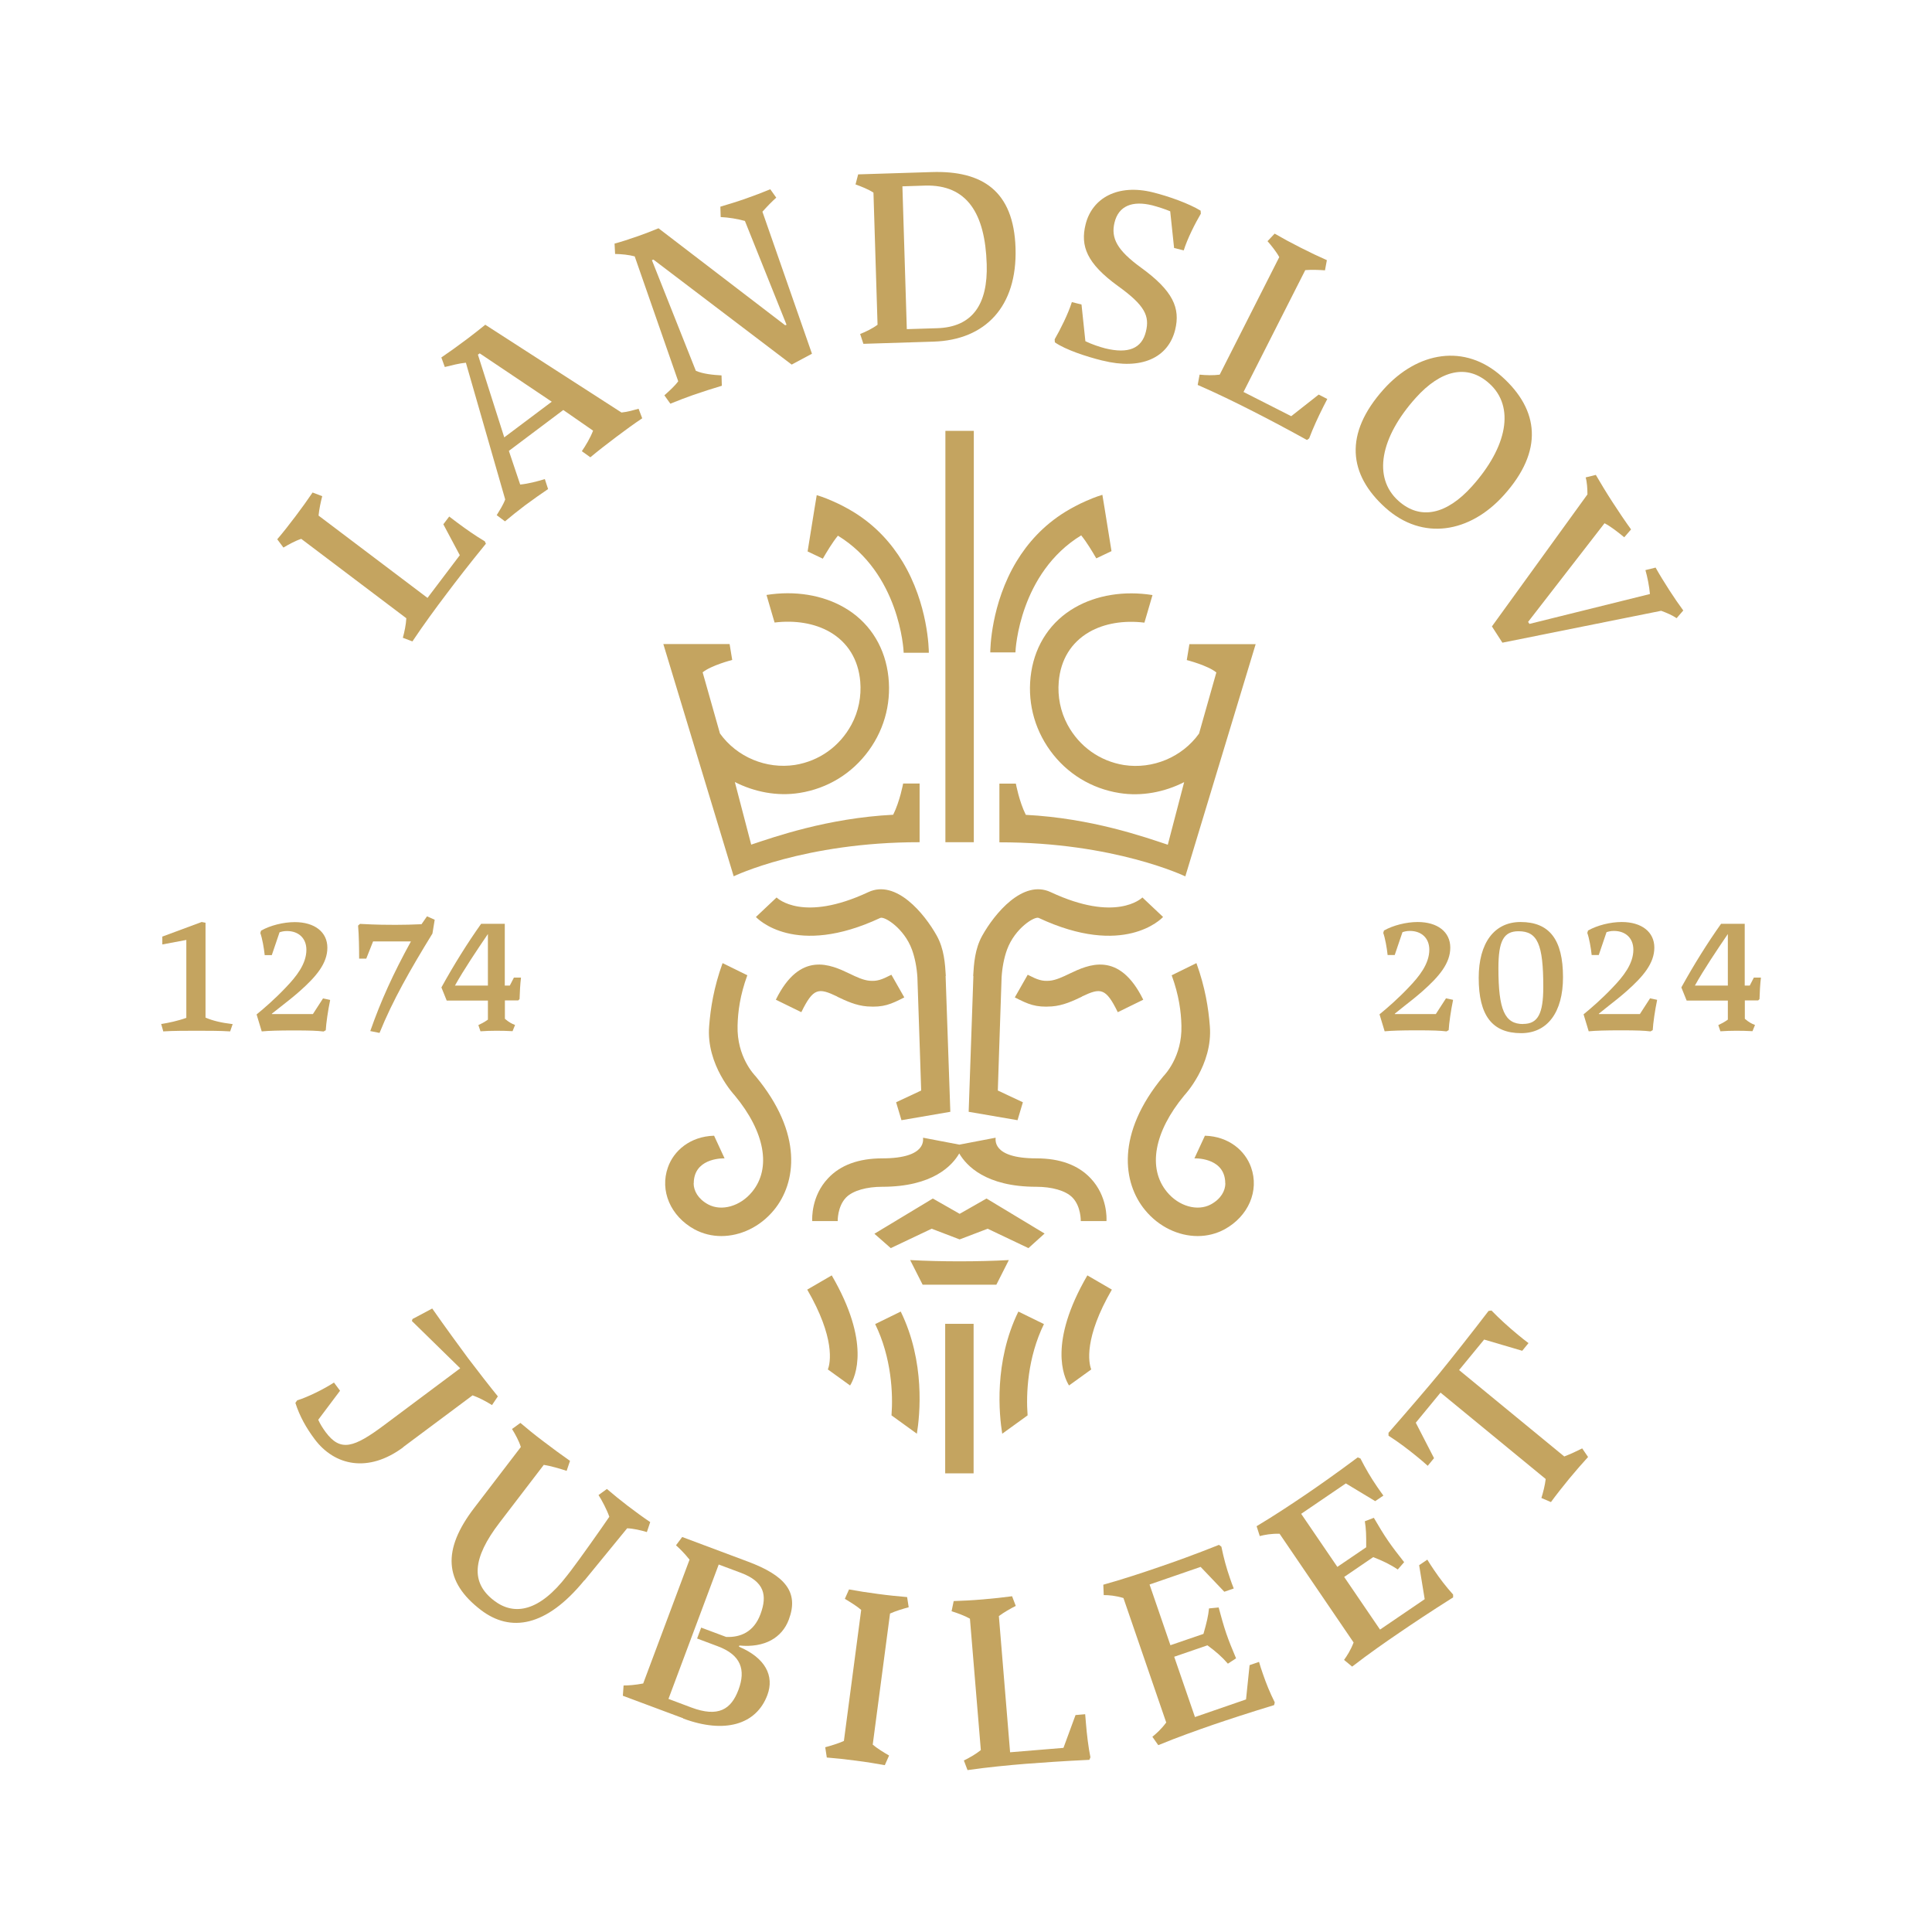 <?xml version="1.0" encoding="UTF-8"?><svg id="Layer_1" xmlns="http://www.w3.org/2000/svg" viewBox="0 0 184.25 184.25"><defs><style>.cls-1{fill:#c4a460;}</style></defs><path class="cls-1" d="m38.47,138.01c-3.35,2.5-6.58,1.77-8.47-.77-.8-1.07-1.42-2.17-1.83-3.45l.17-.24c.98-.3,2.55-1.07,3.51-1.7l.58.78-2.08,2.77c.17.39.43.8.7,1.17,1.42,1.91,2.67,1.53,5.68-.73l7.16-5.35-4.61-4.51.06-.19,1.88-1c1.23,1.76,2.65,3.7,3.42,4.74.82,1.09,2.17,2.82,2.84,3.64l-.56.83c-.6-.38-1.25-.71-1.85-.93l-6.61,4.93Z"/><path class="cls-1" d="m55.73,150.71c-3.64,4.46-7.05,4.99-9.87,2.83-3.5-2.68-3.71-5.72-.63-9.74l4.44-5.8c-.16-.55-.55-1.26-.84-1.72l.8-.58c.67.57,1.33,1.11,2.18,1.75.77.59,1.83,1.37,2.55,1.87l-.32.95c-.63-.2-1.48-.46-2.18-.57l-4.21,5.5c-2.63,3.43-2.76,5.74-.54,7.44,1.94,1.49,4.34,1.05,6.97-2.38l.38-.49c.84-1.1,2.91-4.03,3.65-5.12-.24-.68-.7-1.56-1.03-2.07l.8-.58c.67.57,1.22,1.02,1.96,1.59.79.6,1.5,1.12,2.17,1.57l-.32.95c-.57-.17-1.28-.34-1.88-.36l-4.05,4.95Z"/><path class="cls-1" d="m65.16,163.87l-5.76-2.15.07-.98c.45,0,1.08-.04,1.87-.19l4.42-11.81c-.5-.63-.96-1.07-1.29-1.37l.59-.79,6.25,2.34c3.53,1.32,4.91,2.89,3.92,5.53-.65,1.75-2.32,2.71-4.72,2.48l-.04.11c2.51,1.06,3.4,2.78,2.71,4.62-1.06,2.83-4.09,3.7-8.03,2.23Zm3.38-14.66l-4.79,12.81,2.18.82c2.57.96,3.8.19,4.5-1.7.71-1.9.23-3.32-1.98-4.14l-1.97-.74.39-1.04,2.38.89c1.36.06,2.64-.47,3.27-2.16.69-1.84.35-3.12-1.85-3.95l-2.14-.8Z"/><path class="cls-1" d="m84.39,168.34c-.89-.16-1.73-.3-2.76-.43-1.05-.14-1.9-.23-2.78-.3l-.15-.98c.53-.14,1.28-.37,1.78-.6l1.65-12.5c-.42-.36-1.08-.77-1.56-1.05l.4-.9c.86.16,1.71.29,2.76.43,1.03.14,1.88.22,2.78.3l.15.97c-.53.14-1.28.37-1.78.6l-1.65,12.5c.42.36,1.09.77,1.56,1.04l-.4.9Z"/><path class="cls-1" d="m91.93,167.89c.51-.25,1.13-.6,1.61-.99l-1.04-12.53c-.49-.28-1.23-.55-1.75-.71l.2-.97c.88-.03,1.73-.07,2.79-.16,1.04-.09,1.89-.18,2.78-.3l.35.92c-.49.25-1.11.6-1.61.97l1.07,12.99,5.09-.42,1.15-3.13.92-.08.07.83c.09,1.13.23,2.27.43,3.28l-.1.24c-2.54.12-4.61.27-6.06.38-1.61.13-3.61.32-5.56.6l-.35-.92Z"/><path class="cls-1" d="m109.9,165.63c.36-.29.83-.7,1.32-1.36l-4.08-11.87c-.76-.23-1.39-.28-1.88-.28l-.04-.99c1.89-.53,3.8-1.16,5.33-1.69,1.36-.46,3.4-1.19,5.7-2.11l.23.17c.22,1.07.47,2.01.83,3.04.12.35.22.63.35.95l-.9.31-2.26-2.37-4.87,1.68,1.99,5.79,3.15-1.08c.31-1.08.46-1.72.53-2.43l.92-.09c.25.94.47,1.72.72,2.46.26.76.56,1.49.94,2.39l-.78.51c-.57-.66-1.16-1.17-1.95-1.75l-3.17,1.09,1.98,5.75,4.87-1.68.34-3.27.9-.31c.11.4.22.71.36,1.12.33.96.67,1.8,1.14,2.74l-.06.26c-2.43.74-4.43,1.4-5.81,1.87-1.53.53-3.42,1.2-5.24,1.95l-.57-.81Z"/><path class="cls-1" d="m128.18,158.3c.27-.38.62-.9.91-1.66l-7.06-10.37c-.79-.02-1.42.1-1.89.22l-.3-.94c1.69-1.01,3.36-2.12,4.7-3.03,1.18-.8,2.96-2.05,4.94-3.53l.26.1c.5.98.99,1.82,1.6,2.71.21.3.38.55.59.83l-.78.53-2.8-1.69-4.26,2.9,3.45,5.06,2.75-1.87c.01-1.13-.01-1.78-.13-2.48l.86-.33c.49.84.91,1.54,1.35,2.18.46.67.94,1.29,1.54,2.05l-.61.7c-.72-.49-1.42-.82-2.34-1.18l-2.77,1.89,3.42,5.02,4.26-2.9-.53-3.24.78-.53c.21.36.4.62.64.99.57.84,1.12,1.56,1.82,2.34v.27c-2.14,1.35-3.89,2.52-5.09,3.34-1.34.91-2.99,2.06-4.54,3.26l-.76-.63Z"/><path class="cls-1" d="m151.45,138.95c-.59.65-1.17,1.31-1.79,2.06-.67.82-1.23,1.53-1.75,2.24l-.91-.39c.16-.52.34-1.21.41-1.81l-10.03-8.24-2.36,2.87,1.74,3.38-.6.73c-.32-.3-.65-.56-.98-.84-.88-.72-1.8-1.42-2.76-2.03v-.28c1.58-1.8,3.99-4.61,4.88-5.7.91-1.11,3.2-4,4.66-5.92l.28-.04c.79.82,1.65,1.59,2.52,2.31.34.28.66.54,1.01.8l-.6.73-3.63-1.07-2.39,2.91,10.03,8.24c.62-.24,1.2-.51,1.71-.77l.56.82Z"/><path class="cls-1" d="m38.42,60.82c.15-.55.3-1.25.33-1.86l-10.02-7.57c-.54.17-1.23.55-1.7.83l-.59-.79c.57-.67,1.1-1.34,1.74-2.19.63-.83,1.12-1.52,1.63-2.27l.92.35c-.14.53-.29,1.23-.35,1.85l10.39,7.85,3.08-4.07-1.57-2.95.56-.74.66.5c.9.68,1.85,1.34,2.73,1.86l.11.23c-1.61,1.97-2.88,3.62-3.75,4.78-.98,1.29-2.17,2.91-3.26,4.54l-.92-.35Z"/><path class="cls-1" d="m61.25,39.89c-.75.5-1.69,1.18-2.48,1.78-.83.62-1.8,1.38-2.47,1.94l-.81-.58c.36-.53.81-1.27,1.07-1.96l-2.84-1.97-5.19,3.9,1.08,3.21c.8-.08,1.58-.29,2.35-.52l.31.95c-.71.48-1.39.96-2.19,1.55-.79.6-1.26.98-1.92,1.53l-.79-.59c.26-.43.6-.94.81-1.5l-3.75-13.04c-.65.06-1.39.26-2.01.41l-.33-.91c.67-.45,1.63-1.14,2.48-1.78.7-.53,1.32-1.02,1.71-1.34l12.99,8.37c.62-.06,1.16-.23,1.63-.36l.35.92Zm-15.67-6.06l2.51,7.88,4.53-3.4-6.87-4.61-.17.12Z"/><path class="cls-1" d="m77.44,33.73l-1.94,1.04-13.18-10.01-.15.05,4.19,10.55c.67.3,1.66.4,2.45.44l.03.99c-.84.25-1.88.58-2.82.91-.57.2-1.28.47-2.09.8l-.57-.8c.45-.4.99-.88,1.32-1.34l-4.15-11.91c-.56-.15-1.25-.22-1.87-.23l-.05-.99c.58-.15,1.44-.43,2.21-.7.83-.29,1.21-.45,1.98-.76l12.08,9.25.13-.05-3.97-9.9c-.75-.2-1.51-.33-2.31-.37l-.03-.99c.84-.25,1.57-.47,2.45-.78.83-.29,1.5-.55,2.31-.88l.57.8c-.41.36-.88.85-1.32,1.34l4.72,13.53Z"/><path class="cls-1" d="m89.04,32.58l-6.7.21-.31-.94c.53-.2,1.21-.54,1.66-.88l-.39-12.6c-.47-.31-1.17-.59-1.71-.78l.25-.96,7.02-.22c4.8-.15,7.82,1.77,7.99,7.26.17,5.56-2.87,8.75-7.81,8.91Zm-2.98-14.81l.42,13.62,2.89-.09c3.37-.1,4.85-2.28,4.73-6.11-.15-4.8-1.85-7.61-5.89-7.49l-2.15.07Z"/><path class="cls-1" d="m105.14,34.39c-1.57-.39-3.51-1.03-4.54-1.74l-.02-.29c.54-.94,1.28-2.4,1.64-3.55l.92.23.37,3.5c.57.28,1.34.54,1.88.68,2.24.55,3.5,0,3.89-1.59.37-1.48-.07-2.49-2.66-4.35-2.99-2.17-3.6-3.82-3.09-5.88.63-2.53,3.08-3.88,6.4-3.06,1.57.39,3.45,1.07,4.57,1.75l.02.29c-.54.92-1.28,2.37-1.63,3.5l-.92-.23-.37-3.5c-.52-.22-1.22-.44-1.72-.57-1.88-.46-3.2.04-3.59,1.64-.37,1.5.27,2.66,2.51,4.29,3.09,2.24,3.78,3.88,3.27,5.95-.67,2.69-3.26,3.84-6.91,2.93Z"/><path class="cls-1" d="m114.43,35.73c.57.06,1.28.08,1.89,0l5.68-11.21c-.27-.5-.76-1.11-1.12-1.52l.68-.72c.76.44,1.51.85,2.46,1.33.93.47,1.7.84,2.52,1.2l-.18.97c-.55-.04-1.26-.07-1.88-.02l-5.89,11.62,4.55,2.31,2.62-2.06.82.42-.38.74c-.51,1.01-.99,2.06-1.35,3.02l-.21.15c-2.22-1.23-4.07-2.19-5.37-2.85-1.44-.73-3.25-1.62-5.05-2.4l.18-.97Z"/><path class="cls-1" d="m131.96,37.12c3.23-3.59,7.74-4.39,11.28-1.2,3.54,3.18,3.99,7.07.17,11.31-3.23,3.59-7.74,4.38-11.29,1.19-3.52-3.17-3.97-7.05-.16-11.3Zm8.41,9.27c3.38-3.76,4.13-7.6,1.66-9.82-2.11-1.9-4.63-1.28-7.01,1.37-3.38,3.76-4.13,7.6-1.66,9.82,2.11,1.9,4.63,1.28,7.01-1.37Z"/><path class="cls-1" d="m159.89,58.95c-.42-.28-.9-.49-1.47-.7l-15.14,3.04-1-1.55,9.11-12.59c0-.55-.04-1.18-.17-1.62l.97-.24c.44.76,1.04,1.75,1.58,2.58.56.87,1.25,1.89,1.78,2.62l-.65.75c-.58-.48-1.31-1.05-1.88-1.34l-7.29,9.41.13.19,11.49-2.85c-.06-.73-.25-1.66-.43-2.28l.97-.24c.36.65.87,1.47,1.32,2.17.55.85.82,1.23,1.32,1.92l-.65.75Z"/><path class="cls-1" d="m19.6,97.04v-9.04l-.36-.07h-.01s-3.72,1.38-3.72,1.38h-.03v.76l2.29-.43v7.43c-.83.3-1.73.48-2.34.58h-.06s.19.67.19.67v.04s.05,0,.05,0c.87-.06,2.23-.06,3.13-.06.97,0,2.29,0,3.17.06h.04s.24-.7.24-.7h-.06c-1.01-.12-1.86-.32-2.52-.61Z"/><path class="cls-1" d="m30.81,95.21l-.97,1.5h-3.91v-.04c.28-.23.58-.46.9-.71.54-.42,1.15-.9,1.75-1.43,1.58-1.4,2.64-2.65,2.64-4.15s-1.22-2.44-3.11-2.44c-1.09,0-2.34.32-3.19.8h-.02s-.07.23-.07.23v.02c.18.5.34,1.41.41,2.06v.04h.68l.74-2.18c.18-.06.4-.12.7-.12,1.13,0,1.86.7,1.86,1.79,0,1.37-.99,2.58-1.96,3.59-1.01,1.07-2.06,1.98-2.76,2.55l-.03.02.49,1.62h.04c.6-.06,1.63-.09,2.98-.09,1.67,0,2.27.03,2.86.1h.02s.21-.12.21-.12v-.03c.03-.6.21-1.86.41-2.81v-.05s-.65-.14-.65-.14h-.03Z"/><path class="cls-1" d="m40.72,87.39l-.52.75c-.91.04-1.64.06-2.49.06-.67,0-1.74,0-3.36-.09h-.02s-.18.16-.18.16v.03c.08.81.1,2.28.1,3.07v.05h.68l.65-1.64h3.61c-1.69,3.07-2.88,5.7-3.86,8.5l-.02.05.85.17h.04s.01-.03.01-.03c1.24-3.06,2.91-5.99,5.03-9.44l.21-1.28v-.04s-.7-.31-.7-.31l-.04-.02Z"/><path class="cls-1" d="m49,93.25l-.38.74h-.48v-5.89h-2.25l-.02.02c-1.27,1.79-2.58,3.88-3.77,6.04v.02s.5,1.24.5,1.24h3.93v1.82c-.38.27-.64.39-.87.5l-.04.02.2.59h.04c.53-.03.85-.05,1.46-.05.57,0,.95.01,1.52.04h.04s.24-.59.24-.59l-.05-.02c-.28-.11-.55-.25-.92-.57v-1.75h1.27l.13-.13v-.02c.02-.68.06-1.4.13-1.97v-.06s-.67,0-.67,0Zm-2.47-4.16v4.9h-3.14c.8-1.45,2.16-3.48,3.13-4.9h.01Z"/><path class="cls-1" d="m137.9,95.21l-.97,1.5h-3.91v-.04c.28-.23.58-.47.9-.72.54-.42,1.15-.9,1.75-1.43,1.58-1.4,2.64-2.65,2.64-4.15s-1.22-2.44-3.11-2.44c-1.09,0-2.34.32-3.19.8h-.02s-.07.23-.07.23v.02c.18.5.34,1.41.41,2.06v.04h.68l.74-2.18c.18-.06.4-.12.7-.12,1.13,0,1.86.7,1.86,1.79,0,1.37-.99,2.58-1.96,3.59-1.01,1.07-2.06,1.98-2.76,2.55l-.03.02.49,1.62h.04c.6-.06,1.63-.09,2.98-.09,1.67,0,2.27.03,2.86.1h.02s.21-.12.21-.12v-.03c.03-.6.21-1.86.41-2.81v-.05s-.65-.14-.65-.14h-.03Z"/><path class="cls-1" d="m145.01,87.93c-2.5,0-3.99,1.99-3.99,5.33,0,3.59,1.29,5.27,4.05,5.27,2.5,0,3.99-1.99,3.99-5.33,0-3.59-1.29-5.27-4.05-5.27Zm.25,9.73c-1.76,0-2.36-1.34-2.36-5.33,0-2.6.5-3.52,1.92-3.52,1.81,0,2.36,1.24,2.36,5.31,0,2.57-.52,3.53-1.92,3.53Z"/><path class="cls-1" d="m157.36,95.21l-.97,1.5h-3.91v-.04c.28-.23.58-.47.9-.72.54-.42,1.15-.9,1.75-1.43,1.58-1.4,2.64-2.65,2.64-4.15s-1.22-2.44-3.11-2.44c-1.09,0-2.34.32-3.19.8h-.02s-.07.23-.07.23v.02c.18.5.34,1.41.41,2.06v.04h.68l.74-2.18c.18-.06.4-.12.7-.12,1.13,0,1.86.7,1.86,1.79,0,1.37-.99,2.58-1.96,3.59-1.01,1.07-2.06,1.98-2.76,2.55l-.03.02.49,1.62h.04c.6-.06,1.63-.09,2.98-.09,1.67,0,2.27.03,2.86.1h.02s.21-.12.21-.12v-.03c.03-.6.21-1.86.41-2.81v-.05s-.65-.14-.65-.14h-.03Z"/><path class="cls-1" d="m167.25,93.25l-.38.74h-.48v-5.89h-2.25l-.02.02c-1.27,1.79-2.58,3.88-3.77,6.04v.02s.5,1.24.5,1.24h3.93v1.82c-.38.27-.64.39-.87.5l-.04.02.2.59h.04c.53-.03.85-.05,1.46-.05.57,0,.95.01,1.52.04h.04s.24-.59.24-.59l-.05-.02c-.28-.11-.55-.25-.92-.57v-1.75h1.27l.13-.13v-.02c.02-.68.06-1.4.13-1.97v-.06s-.67,0-.67,0Zm-2.47-4.16v4.9h-3.14c.8-1.45,2.16-3.48,3.13-4.9h.01Z"/><path class="cls-1" d="m103.12,51.05c-5.86,3.58-6.28,10.84-6.28,11.17h-2.4c0-.28.05-4.62,2.51-8.69,1.05-1.73,2.54-3.42,4.65-4.72.61-.37,1.26-.72,1.97-1.03l.64-.27s.29-.11.43-.16c.14-.05.49-.16.49-.16l.21,1.27.66,4.1-1.45.69c-.38-.65-.9-1.53-1.43-2.18Z"/><path class="cls-1" d="m105.52,116.45c.02-.24.1-2.37-1.5-4.07-1.19-1.27-2.93-1.91-5.18-1.91-4.36,0-3.86-1.89-3.89-1.97l-3.46.66-3.46-.66c-.03.08.47,1.97-3.89,1.97-2.25,0-4,.64-5.18,1.91-1.6,1.7-1.51,3.83-1.5,4.07h2.43s-.04-1.37.79-2.24c.66-.68,2-1.03,3.46-1.03,4.82,0,6.68-2.03,7.34-3.18.67,1.15,2.52,3.18,7.34,3.18,1.46,0,2.8.35,3.46,1.03.83.86.79,2.24.79,2.24h2.43Z"/><rect class="cls-1" x="90.16" y="41.09" width="2.71" height="39.23"/><path class="cls-1" d="m86.8,120.17l1.19,2.35h7.03l1.19-2.35c-1.5.08-3.07.12-4.71.12-1.64,0-3.2-.04-4.7-.12Z"/><path class="cls-1" d="m79.84,95.05c.84.4,1.79.85,2.87.93,1.55.11,2.26-.21,3.53-.86l-1.23-2.16c-.96.49-1.37.63-2.09.57-.58-.05-1.23-.35-1.91-.68-1.76-.84-4.7-2.23-7.02,2.49l2.43,1.19c1.14-2.33,1.63-2.35,3.43-1.49Z"/><path class="cls-1" d="m83.46,126.27c1.56,3.18,1.72,6.66,1.56,8.71l2.42,1.75c.29-1.78.81-6.85-1.54-11.65l-2.43,1.19Z"/><path class="cls-1" d="m76.98,122.98c2.68,4.62,2.22,7,1.97,7.62l2.12,1.53c.51-.82,1.98-4.09-1.75-10.5l-2.34,1.36Z"/><rect class="cls-1" x="90.14" y="126.25" width="2.71" height="14.26"/><path class="cls-1" d="m79.9,51.08c5.86,3.58,6.28,10.84,6.28,11.17h2.4c0-.28-.05-4.62-2.51-8.69-1.05-1.73-2.54-3.42-4.65-4.72-.61-.37-1.26-.72-1.97-1.03l-.64-.27s-.29-.11-.43-.16c-.14-.05-.49-.16-.49-.16l-.21,1.27-.66,4.1,1.45.69c.38-.65.9-1.53,1.43-2.18Z"/><path class="cls-1" d="m87.7,80.33h0s0,0,0,0v-5.61h-1.57s-.31,1.7-.95,2.98c-6.27.32-11.37,2.13-13.54,2.85l-1.56-5.97c1.87.95,4.05,1.38,6.17,1.04,2.67-.42,5.01-1.85,6.6-4.04,1.59-2.18,2.23-4.85,1.81-7.52-.42-2.65-1.89-4.83-4.16-6.13-2.07-1.19-4.7-1.62-7.4-1.19l.54,1.85h0l.23.78c1.96-.24,3.83.07,5.27.9,1.71.99,2.72,2.63,2.9,4.73.12,1.41-.16,2.85-.84,4.11-1.13,2.09-3.09,3.47-5.38,3.84-2.73.42-5.54-.74-7.16-3l-1.65-5.83c.84-.68,2.82-1.18,2.82-1.18l-.25-1.52h-6.32l6.71,22.15s6.75-3.26,17.73-3.25Z"/><path class="cls-1" d="m66.15,112.86c.01.7.41,1.47,1.38,2,1.28.69,3.07.18,4.19-1.19,1.87-2.26,1.22-5.74-1.65-9.2,0,0-2.74-2.89-2.44-6.61.13-1.69.44-3.69,1.28-6.01l2.36,1.16c-.7,1.91-.9,3.5-.93,4.81-.08,2.96,1.59,4.68,1.73,4.83,4.53,5.46,3.87,10.17,1.74,12.75-1.32,1.61-3.2,2.48-5.02,2.48-.89,0-1.76-.21-2.56-.64-2.28-1.25-3.33-3.68-2.53-5.92.55-1.56,2.09-2.94,4.4-3.01l1,2.16s-2.67-.11-2.92,2.05c0,0-.02.15-.02.34Z"/><path class="cls-1" d="m116.86,112.86c-.01.7-.41,1.47-1.38,2-1.28.69-3.07.18-4.19-1.19-1.87-2.26-1.22-5.74,1.65-9.2,0,0,2.74-2.89,2.44-6.61-.13-1.69-.44-3.69-1.28-6.01l-2.36,1.16c.7,1.91.9,3.5.93,4.81.08,2.96-1.59,4.68-1.73,4.83-4.53,5.46-3.87,10.17-1.74,12.75,1.32,1.61,3.2,2.48,5.02,2.48.89,0,1.76-.21,2.56-.64,2.28-1.25,3.33-3.68,2.53-5.92-.55-1.56-2.09-2.94-4.4-3.01l-1,2.16s2.67-.11,2.92,2.05c0,0,.02.15.02.34Z"/><path class="cls-1" d="m103.18,95.05c-.84.4-1.79.85-2.87.93-1.55.11-2.26-.21-3.53-.86l1.23-2.16c.96.49,1.37.63,2.09.57.58-.05,1.23-.35,1.91-.68,1.76-.84,4.7-2.23,7.02,2.49l-2.43,1.19c-1.14-2.33-1.63-2.35-3.43-1.49Z"/><path class="cls-1" d="m99.56,126.27c-1.56,3.18-1.72,6.66-1.56,8.71l-2.42,1.75c-.29-1.78-.81-6.85,1.54-11.65l2.43,1.19Z"/><path class="cls-1" d="m106.04,122.98c-2.68,4.62-2.22,7-1.97,7.62l-2.12,1.53c-.51-.82-1.98-4.09,1.75-10.5l2.34,1.36Z"/><path class="cls-1" d="m95.31,80.33h0s0,0,0,0v-2.7s0-2.9,0-2.9h1.57s.31,1.7.95,2.98c6.27.32,11.37,2.13,13.54,2.85l1.56-5.97c-1.87.95-4.05,1.38-6.17,1.04-2.67-.42-5.01-1.85-6.6-4.04s-2.23-4.85-1.81-7.52c.42-2.65,1.89-4.83,4.16-6.13,2.07-1.19,4.7-1.62,7.4-1.19l-.54,1.85h0l-.23.78c-1.96-.24-3.83.07-5.27.9-1.71.99-2.72,2.63-2.9,4.73-.12,1.41.16,2.85.84,4.11,1.13,2.09,3.09,3.47,5.38,3.84,2.73.42,5.54-.74,7.16-3l1.65-5.83c-.84-.68-2.82-1.18-2.82-1.18l.25-1.52h6.32s-6.71,22.15-6.71,22.15c0,0-6.75-3.26-17.73-3.25Z"/><polygon class="cls-1" points="91.52 115.76 88.96 114.3 83.39 117.66 84.95 119.03 88.85 117.18 91.52 118.2 94.19 117.18 98.08 119.03 99.62 117.64 94.08 114.3 91.52 115.76"/><path class="cls-1" d="m90.2,93.07c-.07-1.17-.16-2.57-.86-3.83-1.18-2.12-3.89-5.4-6.53-4.16-6.22,2.91-8.65.6-8.75.51l-1.97,1.86c.15.16,3.74,3.89,11.86.09.39-.18,2.27.98,3.02,3.02.28.77.46,1.69.52,2.64l.23,6.82h0l.13,3.98-2.39,1.12.51,1.71,4.66-.8-.45-12.95Z"/><path class="cls-1" d="m92.81,93.07c.07-1.17.16-2.57.86-3.83,1.18-2.12,3.89-5.4,6.53-4.16,6.22,2.91,8.65.6,8.75.51l1.97,1.86c-.15.16-3.74,3.89-11.86.09-.39-.18-2.27.98-3.02,3.02-.28.77-.46,1.69-.52,2.64l-.23,6.82h0l-.13,3.98,2.39,1.12-.51,1.71-4.66-.8.45-12.95Z"/></svg>